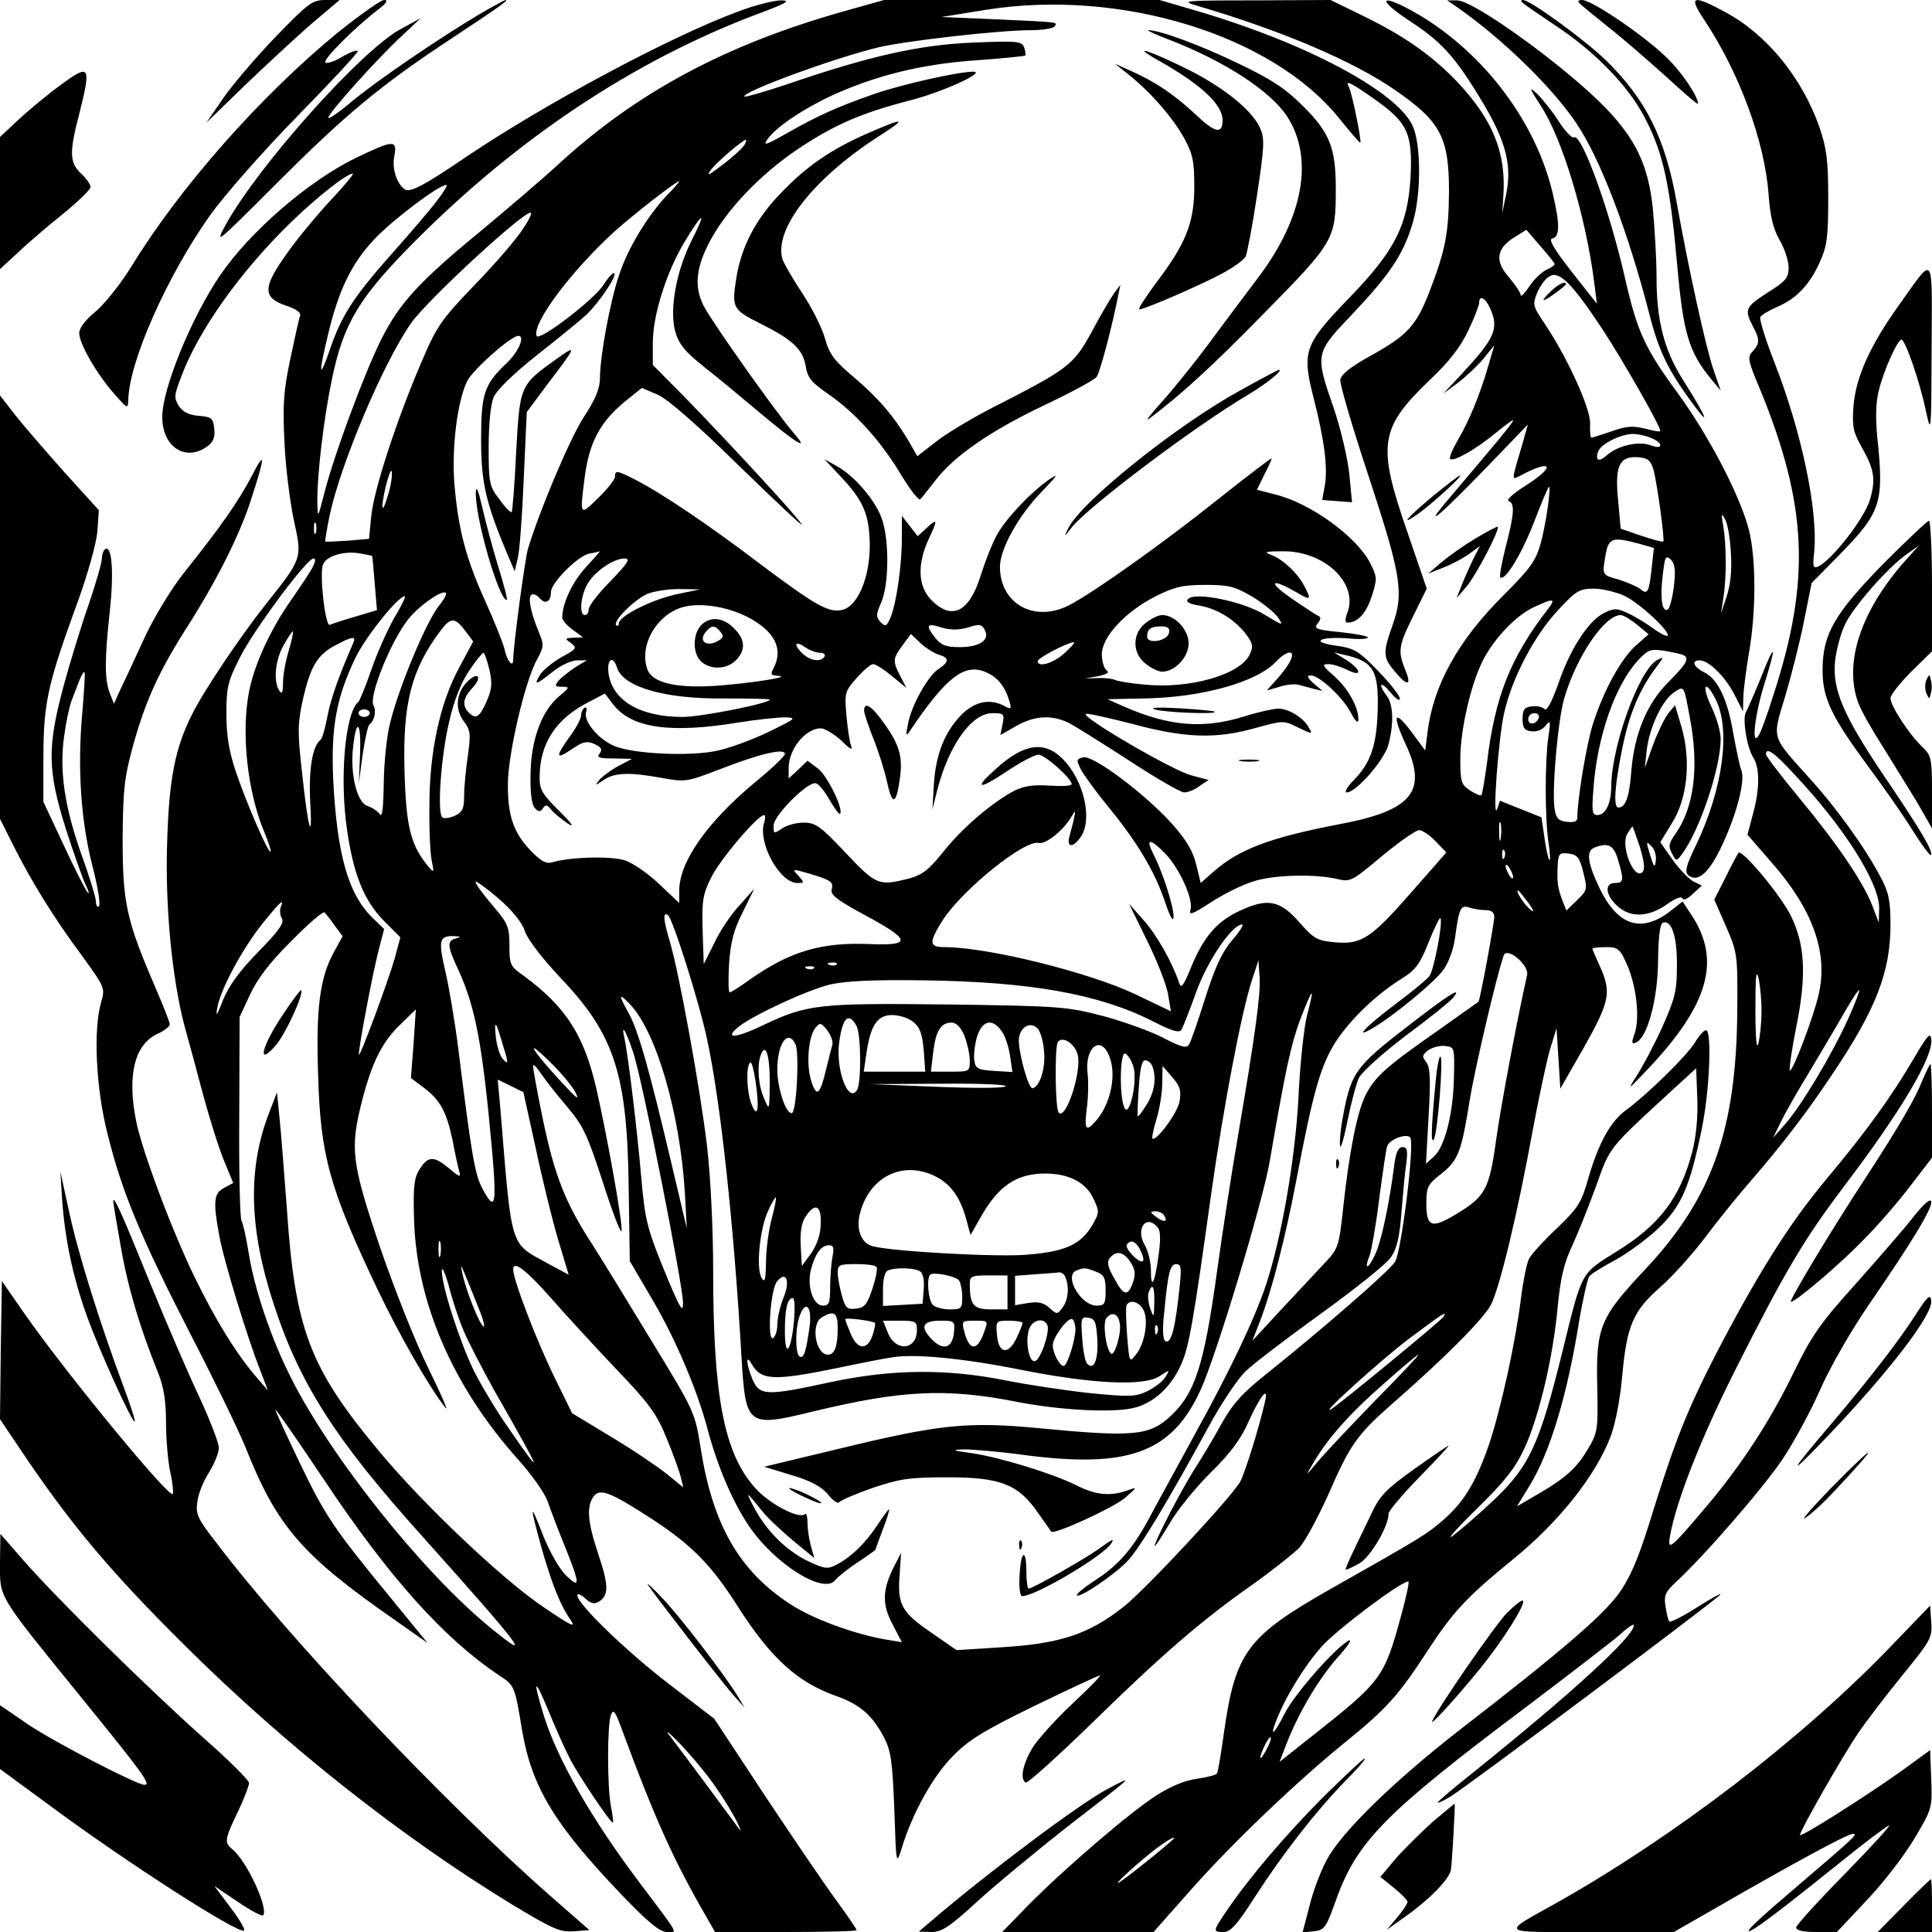 <?xml version="1.0" standalone="no"?>
<!DOCTYPE svg PUBLIC "-//W3C//DTD SVG 20010904//EN"
 "http://www.w3.org/TR/2001/REC-SVG-20010904/DTD/svg10.dtd">
<svg version="1.0" xmlns="http://www.w3.org/2000/svg"
 width="512pt" height="512pt" viewBox="0 0 512 512"
 preserveAspectRatio="xMidYMid meet">
<g transform="translate(0,512) scale(0.1,-0.1)"
fill="#000000" stroke="none">
<path d="M730 5022 c-52 -54 -115 -128 -139 -163 l-44 -64 99 96 c55 53 134
126 176 163 l78 66 -38 0 c-34 0 -45 -8 -132 -98z"/>
<path d="M893 5032 c-204 -168 -416 -408 -544 -617 -29 -47 -72 -101 -96 -121
-27 -22 -43 -43 -43 -57 0 -28 48 -111 94 -162 33 -38 35 -39 36 -16 1 101
103 330 217 491 39 54 139 168 232 263 90 92 162 169 159 172 -3 3 -22 -4 -42
-16 -20 -12 -40 -18 -44 -15 -7 8 76 91 138 139 24 18 30 27 18 27 -9 0 -65
-40 -125 -88z"/>
<path d="M1270 5082 c-101 -60 -271 -175 -339 -232 -33 -28 -61 -47 -61 -42 0
12 131 158 193 215 l52 49 -53 -29 c-102 -54 -375 -359 -463 -517 -31 -57 -27
-53 132 106 185 185 276 261 464 385 127 84 154 103 145 103 -3 0 -34 -17 -70
-38z"/>
<path d="M1955 5089 c-176 -65 -506 -241 -720 -385 -110 -75 -148 -95 -162
-86 -21 14 -35 55 -28 88 8 44 -1 44 -101 -4 -126 -61 -282 -196 -361 -312
-76 -112 -153 -300 -153 -375 0 -79 61 -119 118 -79 17 12 22 24 20 47 -3 29
-7 32 -41 35 -26 2 -42 10 -53 26 -13 21 -13 28 6 77 45 122 156 278 289 408
70 68 150 131 166 131 4 0 -23 -33 -60 -72 -37 -40 -90 -104 -117 -143 -62
-87 -62 -114 0 -135 28 -9 41 -19 37 -28 -3 -7 -14 -59 -26 -115 -18 -85 -20
-122 -15 -222 3 -66 15 -158 25 -205 22 -99 22 -100 -72 -218 -70 -88 -168
-234 -199 -297 -44 -88 -60 -169 -65 -336 -6 -169 13 -363 46 -488 10 -36 33
-120 50 -185 18 -66 43 -145 56 -175 l23 -56 -24 -13 c-27 -14 -30 -35 -13
-126 11 -64 76 -276 110 -361 l19 -50 -30 35 c-53 61 -109 152 -164 265 -60
123 -142 341 -156 418 -23 119 -3 199 57 227 18 8 33 20 33 25 0 6 -18 51 -39
100 -76 176 -86 223 -86 390 1 131 4 162 27 247 34 122 69 199 145 318 77 121
137 240 167 332 39 119 40 139 4 68 -35 -67 -80 -132 -182 -260 -33 -42 -78
-116 -103 -170 -24 -52 -52 -113 -63 -135 l-18 -40 -11 28 c-14 36 -14 90 0
217 11 102 6 175 -12 165 -5 -4 -9 -15 -9 -25 0 -11 -16 -66 -35 -122 -20 -57
-50 -155 -67 -218 -43 -160 -42 -222 6 -375 21 -66 45 -133 53 -150 8 -16 11
-25 5 -20 -5 6 -34 62 -63 125 l-54 115 0 125 c1 141 12 189 92 408 26 72 48
151 51 183 l4 57 -89 98 c-49 55 -108 123 -131 152 l-42 54 0 -561 0 -561 35
-70 c49 -97 106 -190 181 -291 62 -86 63 -87 52 -125 -21 -72 -14 -228 17
-349 38 -154 89 -276 220 -531 63 -122 128 -256 145 -298 84 -212 150 -288
399 -461 l84 -59 -94 115 c-156 190 -176 220 -244 361 -36 75 -65 138 -65 142
0 4 58 -80 129 -186 172 -258 317 -420 464 -518 41 -27 41 -27 61 -148 26
-149 86 -248 264 -434 70 -73 101 -98 119 -98 29 0 36 -13 -73 132 -126 167
-217 326 -253 442 -30 98 -25 103 13 11 18 -44 43 -100 56 -125 21 -42 107
-170 114 -170 2 0 0 19 -5 43 -10 53 -10 215 0 242 6 16 11 11 26 -30 92 -249
140 -355 231 -512 l19 -33 188 0 c103 0 187 2 187 5 0 3 -24 38 -53 78 -29 39
-114 164 -189 277 l-135 205 -116 89 c-113 86 -247 215 -247 238 0 6 9 3 21
-8 15 -14 24 -16 37 -8 26 17 25 44 -3 127 -28 84 -31 125 -12 151 17 23 44
12 154 -59 107 -70 158 -122 228 -232 89 -139 158 -201 262 -238 62 -22 95
-51 125 -108 19 -36 23 -63 28 -192 5 -146 5 -149 19 -105 28 94 84 194 137
247 42 43 84 68 217 133 91 44 168 80 172 80 4 0 -28 -33 -71 -73 -42 -39 -90
-92 -106 -116 -27 -44 -36 -85 -20 -95 5 -3 82 67 173 155 187 183 293 275
430 371 52 37 107 81 122 96 15 16 49 79 77 141 58 133 76 159 172 243 142
124 240 224 259 260 24 47 71 244 110 458 17 91 38 190 47 220 l17 55 5 -80 5
-80 63 110 c68 121 73 145 42 214 -11 24 -20 45 -20 47 0 2 16 4 36 4 32 0 37
-4 56 -47 25 -57 34 -140 20 -182 -9 -24 -8 -29 3 -24 30 11 58 113 59 215 1
68 5 99 13 103 23 8 38 -38 37 -115 0 -65 -5 -86 -38 -160 -21 -47 -52 -105
-68 -130 -27 -42 -25 -40 32 20 158 168 191 285 114 403 l-25 38 -33 -26 c-77
-59 -139 -38 -187 61 -33 70 -36 99 -13 108 36 14 51 6 62 -33 16 -53 15 -61
-8 -61 -28 0 -26 -31 5 -60 35 -33 83 -31 132 3 22 16 39 23 42 16 2 -6 14 -1
27 12 l24 22 -22 11 c-12 6 -37 32 -55 57 l-33 47 31 51 c41 65 51 166 25 255
l-17 57 -19 -23 c-10 -14 -28 -51 -40 -84 l-21 -59 5 47 c7 60 41 132 72 153
28 18 26 21 43 -71 24 -128 10 -235 -39 -304 -18 -25 -19 -33 -9 -52 11 -21
12 -21 26 -2 47 62 103 229 103 306 0 18 -11 57 -25 86 -26 55 -17 74 11 20
41 -79 21 -235 -50 -385 -29 -59 -32 -74 -21 -83 25 -20 56 8 91 85 38 82 59
167 49 193 -4 9 -13 52 -21 95 -15 92 -41 147 -77 165 -29 14 -36 32 -13 32
24 0 66 -41 91 -88 l24 -47 1 35 c0 19 7 73 15 120 19 109 19 249 0 325 -23
90 -105 248 -188 362 -88 120 -108 163 -141 308 -42 183 -115 383 -135 371 -5
-3 -23 16 -40 42 -17 27 -43 59 -57 73 -23 21 -22 17 9 -31 57 -86 120 -295
142 -470 l7 -55 -67 85 c-49 63 -62 86 -51 88 20 4 20 38 1 119 -44 188 -180
370 -355 474 -99 58 -119 46 -25 -16 86 -56 122 -96 194 -216 61 -102 78 -166
63 -241 l-11 -53 3 45 c8 116 -28 203 -123 304 -67 70 -143 123 -253 176 l-82
40 -200 -1 c-193 0 -199 -1 -151 -15 218 -64 410 -145 521 -222 121 -83 144
-125 144 -269 -1 -112 -9 -154 -51 -264 -36 -93 -59 -118 -159 -173 -50 -28
-76 -48 -78 -62 -2 -11 31 -123 73 -250 88 -267 96 -314 66 -399 -27 -76 -26
-87 5 -124 34 -41 46 -39 28 4 -20 49 -18 64 22 144 l35 71 -52 152 c-80 231
-73 273 61 402 50 47 81 87 101 130 16 33 29 67 29 74 0 21 16 13 28 -13 26
-56 14 -81 -77 -179 l-46 -49 38 28 c21 16 52 45 68 64 l29 36 -16 -55 c-23
-79 -51 -146 -81 -197 -14 -24 -23 -46 -20 -49 8 -9 68 25 120 68 26 21 47 37
47 34 0 -6 -51 -67 -169 -206 -77 -90 -27 -49 101 84 l107 111 -14 -50 c-30
-101 -30 -98 -7 -86 86 46 97 26 15 -26 -32 -20 -52 -38 -45 -41 17 -5 15 -35
-8 -122 -10 -41 -17 -77 -14 -80 12 -11 56 60 90 148 19 50 37 92 39 92 6 0
-8 -99 -22 -150 -13 -46 -27 -66 -98 -137 -121 -120 -187 -240 -202 -364 l-6
-48 -28 38 c-53 73 -63 64 -24 -21 59 -125 17 -176 -174 -212 -183 -35 -267
-66 -335 -126 l-34 -30 -12 49 c-9 37 -26 65 -66 110 -73 80 -208 181 -234
174 -18 -5 -18 -7 -5 -33 8 -15 40 -59 72 -98 77 -94 123 -171 150 -251 14
-42 23 -57 23 -40 0 29 -29 118 -54 167 -21 41 -8 41 32 0 39 -41 75 -122 67
-149 -5 -16 5 -12 56 21 34 22 85 47 113 55 55 17 160 19 218 6 37 -9 40 -7
120 60 46 38 90 69 99 69 8 0 28 -13 43 -29 l29 -30 -93 -106 c-107 -122 -132
-139 -204 -132 -45 4 -55 10 -91 51 -52 60 -85 67 -158 33 -62 -28 -98 -70
-132 -154 -19 -46 -25 -54 -30 -38 -19 56 -60 128 -94 166 l-39 44 49 -100
c27 -55 52 -119 55 -143 l7 -42 -94 45 c-122 58 -391 125 -506 125 -41 0 -42
12 -5 71 52 81 218 215 255 205 18 -4 64 32 86 69 11 19 12 18 7 -5 -3 -14 -9
-35 -12 -47 -8 -30 10 -30 30 -1 32 46 9 148 -46 205 -49 51 -104 43 -177 -23
-62 -55 -49 -59 26 -9 37 25 75 45 85 45 17 0 88 -63 88 -78 0 -5 -26 -6 -58
-4 -43 3 -68 -1 -93 -13 -59 -31 -138 -98 -188 -161 -41 -51 -57 -63 -95 -73
-77 -19 -84 -17 -165 69 -67 71 -80 80 -111 80 -20 0 -46 -7 -58 -16 -21 -14
-22 -14 -22 8 0 27 93 120 113 112 8 -3 24 -23 36 -45 13 -22 25 -38 27 -36
11 11 -34 102 -58 120 l-28 21 -25 -24 -25 -23 0 27 c0 51 44 105 85 106 10 0
35 -15 54 -32 25 -25 32 -28 26 -13 -4 11 -9 47 -12 81 -5 57 -4 62 27 97 18
20 37 37 44 37 6 0 29 -14 50 -32 l38 -31 -16 31 c-21 40 -20 47 6 82 l22 30
25 -24 c14 -13 36 -27 49 -31 28 -8 28 -19 -1 -38 -28 -18 -73 -99 -81 -147
-6 -30 -5 -33 6 -16 95 141 144 179 200 155 31 -13 51 -37 63 -77 6 -21 5 -23
-13 -13 -38 20 -76 13 -112 -21 -45 -45 -70 -105 -75 -185 l-4 -68 13 52 c31
119 91 203 146 203 31 0 32 -2 27 -29 l-6 -29 42 24 c49 28 95 30 140 8 17 -9
89 -54 160 -100 70 -46 136 -84 145 -84 10 0 28 7 41 17 l24 16 -45 12 c-49
12 -297 157 -280 163 6 2 62 -11 125 -27 137 -37 220 -40 325 -10 73 20 74 20
112 1 38 -18 39 -18 29 -1 -13 26 -55 52 -82 51 -12 0 -53 -9 -91 -21 -107
-33 -197 -26 -316 26 l-45 20 94 2 c155 2 301 43 352 97 30 32 54 33 38 2 -6
-13 -23 -35 -37 -50 l-25 -28 34 10 c18 6 42 8 51 5 10 -3 28 -7 41 -11 l22
-5 -24 20 c-17 16 -19 21 -7 21 22 0 84 -57 106 -99 12 -23 19 -29 20 -18 0
33 -27 82 -64 115 -31 27 -34 32 -16 32 12 0 34 -7 50 -15 41 -21 38 0 -2 26
l-33 20 30 -7 c75 -17 89 -41 86 -148 -3 -91 -18 -137 -63 -183 -18 -18 -26
-33 -19 -33 25 0 98 84 110 125 15 55 14 108 -4 131 -25 33 -16 41 10 9 13
-16 24 -24 25 -17 0 8 -26 41 -58 74 -52 54 -63 60 -112 67 -71 10 -42 25 35
19 30 -3 52 -1 50 3 -3 4 -37 10 -75 14 -62 6 -69 9 -58 23 8 9 9 17 3 19 -5
2 -39 24 -75 49 -63 44 -51 53 18 13 36 -21 38 -19 18 19 -18 34 -54 68 -86
81 -22 8 -18 10 28 10 111 2 202 -84 173 -162 -7 -19 -7 -27 0 -27 27 0 49 24
64 69 15 47 15 51 -4 89 -36 70 -158 159 -253 182 l-47 12 19 39 c11 21 20 41
20 44 0 3 -66 -48 -147 -112 -144 -115 -326 -244 -390 -277 -92 -47 -183 4
-183 102 0 47 49 135 108 196 45 47 50 54 22 35 -50 -35 -119 -108 -141 -152
-11 -21 -29 -67 -40 -102 -30 -97 -76 -120 -130 -66 -36 36 -39 93 -9 160 26
55 25 59 -4 32 l-24 -22 -21 27 -21 27 0 -59 c0 -72 -14 -169 -29 -208 -11
-26 -14 -28 -27 -15 -13 14 -13 20 2 54 19 46 21 155 3 214 -14 49 -72 118
-120 145 l-34 19 41 -44 c63 -66 78 -103 79 -184 0 -86 -32 -161 -72 -171 -36
-9 -70 10 -218 121 -138 105 -263 189 -332 224 -49 25 -53 25 -53 8 0 -7 -20
-33 -45 -57 -49 -48 -49 -49 -35 59 12 89 41 143 105 196 l46 37 42 -18 c27
-12 104 -79 216 -189 96 -93 170 -163 166 -155 -11 20 -196 220 -307 334 l-88
89 0 59 c0 73 37 190 86 270 48 79 57 80 18 3 -42 -82 -60 -185 -45 -242 10
-35 24 -53 79 -97 37 -29 103 -84 147 -121 99 -83 132 -102 88 -52 -43 49
-216 293 -238 336 -26 51 -21 102 17 173 45 84 134 177 234 244 96 64 168 95
296 128 86 22 204 76 167 76 -39 0 -187 -33 -262 -59 -98 -34 -151 -58 -235
-106 -53 -30 -61 -32 -48 -14 22 32 95 81 173 117 115 52 235 82 377 92 71 5
131 11 133 13 2 2 0 12 -3 22 -7 16 -19 17 -138 12 -140 -6 -271 -35 -495
-112 -58 -19 -106 -33 -108 -31 -11 11 239 103 357 131 74 17 317 45 402 45
31 0 60 5 63 10 7 12 16 11 -160 19 l-140 6 118 19 c357 57 760 -67 937 -289
29 -36 54 -65 55 -63 4 4 -23 137 -31 149 -11 19 10 8 73 -37 84 -60 97 -89
91 -206 -8 -126 -41 -192 -162 -317 -119 -123 -126 -142 -96 -261 30 -116 39
-189 31 -236 l-7 -39 39 -3 40 -3 -7 73 c-4 40 -22 119 -41 175 -51 147 -51
146 53 255 97 103 132 156 156 238 23 77 22 210 -1 258 -44 91 -281 217 -564
301 l-106 31 -365 0 -365 0 -107 -30 c-312 -88 -548 -214 -757 -406 -41 -38
-135 -118 -207 -178 -162 -133 -213 -189 -262 -286 -43 -86 -124 -303 -150
-405 -18 -70 -18 -70 -19 -25 -1 70 17 222 39 327 31 147 71 214 220 364 271
272 577 476 900 599 84 31 98 39 70 39 -19 0 -71 -13 -115 -30z m19 -351 c-3
-7 -28 -31 -57 -53 -40 -31 -47 -34 -32 -14 15 20 82 77 92 79 1 0 0 -6 -3
-12z m-206 -135 c-51 -54 -104 -140 -127 -211 -24 -69 -51 -217 -51 -273 0
-28 -11 -56 -44 -106 -37 -58 -117 -248 -147 -348 -8 -27 -39 -259 -39 -293 0
-24 -17 -3 -23 28 -4 16 -27 74 -51 127 -51 112 -72 191 -82 313 -7 96 8 216
34 270 15 30 114 118 135 120 19 1 3 -40 -29 -71 -61 -58 -69 -81 -69 -204 0
-113 12 -166 68 -300 l21 -49 8 34 c5 19 12 114 16 212 l8 176 55 74 c77 101
79 106 27 69 -101 -72 -100 -71 -110 -247 -4 -87 -10 -159 -12 -161 -2 -3 -17
12 -32 33 -27 35 -29 43 -29 138 0 62 5 113 13 133 9 20 51 61 115 112 56 44
115 92 130 106 34 32 82 103 75 111 -3 3 -16 -11 -28 -30 -24 -39 -173 -153
-178 -136 -12 34 93 173 207 277 54 48 162 132 171 133 2 0 -12 -17 -32 -37z
m-610 -15 c-18 -24 -73 -88 -121 -142 -100 -113 -133 -163 -164 -256 -28 -80
-29 -61 -3 46 28 117 62 186 122 250 48 51 171 144 191 144 4 0 -7 -19 -25
-42z m222 -83 c-18 -26 -74 -91 -126 -144 -86 -90 -97 -106 -139 -205 -64
-150 -123 -330 -131 -402 l-6 -62 -57 -5 c-31 -2 -57 -3 -59 -2 -1 1 4 33 12
71 29 135 141 401 215 507 43 62 307 305 318 293 3 -3 -9 -26 -27 -51z m2740
-85 c0 -3 -10 -10 -22 -15 -12 -6 -33 -25 -45 -44 -13 -19 -23 -29 -23 -23 0
6 -14 27 -31 47 -38 43 -34 76 14 106 l32 20 37 -43 c21 -24 38 -45 38 -48z
m125 -170 c56 -85 155 -259 155 -272 0 -3 -18 0 -40 6 -33 8 -50 7 -89 -7 -27
-9 -51 -17 -54 -17 -2 0 -4 17 -3 38 1 40 -61 176 -121 265 -31 46 -32 50 -19
82 8 18 22 38 33 43 25 15 59 -19 138 -138z m129 -290 c14 -5 26 -14 26 -20 0
-6 -9 -6 -26 0 -31 12 -87 -1 -115 -26 -22 -20 -33 -15 -23 11 8 19 58 44 91
45 12 0 33 -4 47 -10z m8 -85 c10 -38 30 -186 26 -190 -2 -2 -28 5 -58 15
l-55 19 -7 77 c-9 91 4 117 56 112 23 -2 31 -9 38 -33z m-3352 -61 c-17 -61
-23 -49 -8 16 7 29 14 47 16 41 2 -7 -1 -33 -8 -57z m3557 -159 c3 -46 -1 -85
-11 -115 l-15 -45 6 40 c9 55 8 142 0 190 -6 33 -5 37 4 20 7 -10 14 -51 16
-90z m-3750 53 c-3 -7 -5 -2 -5 12 0 14 2 19 5 13 2 -7 2 -19 0 -25z m3507
-29 l39 -11 -6 -55 c-7 -63 -11 -71 -31 -53 -9 6 -34 17 -56 24 -46 13 -44 11
-35 66 8 45 19 48 89 29z m-3358 -32 c1 -1 4 -34 7 -73 l6 -71 -57 -17 c-31
-9 -62 -19 -68 -22 -12 -5 -28 134 -18 160 8 22 54 36 94 30 19 -3 36 -7 36
-7z m566 -31 c-35 -38 -62 -95 -62 -133 0 -6 12 -21 28 -32 l27 -20 -25 -1
c-23 -1 -24 -2 -7 -14 17 -13 15 -16 -24 -37 -23 -13 -49 -34 -57 -46 -19 -31
-12 -29 33 7 21 17 50 30 64 30 l26 0 -30 -18 c-16 -11 -36 -26 -44 -35 -12
-15 -11 -17 9 -17 20 0 20 -2 -8 -25 -47 -39 -75 -117 -76 -207 -1 -50 3 -81
12 -90 10 -10 14 -10 21 0 6 10 11 10 21 -3 7 -9 27 -25 44 -37 20 -13 13 -2
-21 32 -45 44 -53 57 -53 89 0 91 43 157 133 202 l40 21 23 -30 c49 -62 151
-76 329 -47 50 8 106 14 125 14 33 -1 30 -3 -44 -39 -44 -21 -106 -44 -138
-50 -71 -15 -220 -8 -270 13 -42 18 -81 64 -75 89 3 10 1 16 -4 12 -5 -3 -9
-12 -9 -20 0 -8 -13 -33 -30 -56 -39 -54 -38 -63 6 -33 29 20 39 22 60 13 18
-9 21 -14 13 -25 -9 -10 -2 -13 37 -13 l49 -1 -36 -19 c-19 -10 -42 -27 -50
-36 -13 -17 -13 -17 11 -1 29 20 69 21 156 5 61 -11 65 -10 156 25 103 40 168
55 168 39 0 -6 -36 -40 -80 -76 -126 -105 -199 -209 -200 -285 l0 -34 -53 50
c-29 28 -70 56 -91 63 -38 12 -144 9 -192 -5 -16 -5 -30 2 -57 30 -46 48 -62
93 -61 180 1 79 45 269 77 327 19 35 19 39 4 75 -21 52 -29 91 -18 97 5 3 14
-1 21 -9 15 -18 30 -10 30 16 0 24 71 96 102 102 13 2 25 5 27 6 2 0 -15 -19
-37 -43z m2884 -50 c-4 -31 -11 -58 -16 -61 -15 -9 -21 28 -14 87 6 53 8 58
22 45 11 -12 13 -28 8 -71z m-3607 52 c-6 -13 -32 -51 -56 -86 -54 -76 -97
-168 -112 -240 -23 -111 -6 -271 41 -381 10 -24 17 -46 15 -48 -6 -5 -64 129
-92 212 -18 54 -25 95 -25 153 0 71 4 87 35 148 36 73 178 264 196 264 6 0 5
-8 -2 -22z m789 -38 c-32 -32 -58 -66 -58 -75 0 -8 -4 -15 -10 -15 -15 0 -12
47 5 79 16 33 70 71 100 71 17 0 9 -12 -37 -60z m1702 -42 c29 -18 60 -43 68
-56 14 -21 11 -20 -35 8 -57 36 -185 62 -204 43 -8 -8 1 -13 30 -18 47 -8 95
-38 124 -77 17 -23 19 -32 9 -52 -24 -54 -161 -93 -281 -80 -36 3 -70 9 -76
12 -5 3 -26 6 -45 5 l-35 -1 35 6 c23 5 31 10 23 15 -7 5 -13 24 -13 43 0 46
62 113 143 154 50 25 72 30 132 30 62 0 77 -4 125 -32z m-1528 7 c-67 -15
-152 -58 -152 -77 0 -6 -3 -8 -7 -5 -10 10 47 67 82 83 17 7 55 13 85 13 l55
-1 -63 -13z m2513 -4 c40 -19 123 -96 114 -106 -3 -2 -21 7 -40 21 -19 14 -49
32 -67 40 -28 13 -36 12 -62 -1 -41 -21 -89 -95 -120 -186 -19 -53 -31 -74
-37 -68 -6 6 -21 9 -34 7 -19 -2 -24 -9 -24 -33 0 -24 5 -31 23 -33 14 -2 30
4 38 15 13 16 14 13 7 -32 -9 -66 -9 -217 1 -280 4 -27 5 -47 2 -44 -3 3 -9
29 -13 59 l-8 54 -55 22 -55 22 -7 -21 c-14 -40 3 187 18 253 21 93 79 204
142 272 49 53 58 58 96 58 22 0 59 -9 81 -19z m-3143 -28 c-33 -43 -102 -207
-127 -304 -10 -37 -17 -106 -18 -162 -1 -72 -4 -95 -11 -84 -6 8 -20 17 -32
21 -28 9 -47 85 -38 159 9 79 22 62 18 -25 l-3 -73 10 75 c6 41 14 77 18 80
13 9 19 36 11 50 -14 22 45 170 92 229 24 31 78 71 96 71 9 0 3 -13 -16 -37z
m-117 -30 c-18 -32 -46 -94 -61 -138 -15 -44 -31 -82 -34 -85 -35 -27 -51
-201 -30 -341 17 -117 45 -186 97 -239 l44 -44 -15 -56 c-19 -66 -95 -269 -95
-255 -1 18 38 223 53 279 l14 54 -29 28 c-66 63 -96 169 -106 369 -6 138 8
216 60 324 28 56 112 161 130 161 3 0 -9 -26 -28 -57z m3055 20 c-97 -126
-138 -229 -159 -402 -6 -46 -13 -86 -15 -88 -2 -3 -16 3 -30 12 -24 16 -26 23
-26 85 0 75 28 198 60 260 30 59 89 120 135 141 54 25 60 24 35 -8z m-2121
-17 c74 -38 98 -85 71 -137 -9 -16 -7 -19 12 -20 49 -3 -132 -28 -205 -28 -81
-1 -129 14 -141 44 -23 62 21 143 90 165 44 14 117 4 173 -24z m2360 -22 l30
-25 -33 -29 c-40 -35 -87 -121 -115 -210 -17 -54 -41 -199 -41 -248 0 -9 -10
-12 -27 -10 -22 2 -29 9 -33 33 -8 48 8 232 25 293 32 111 107 222 150 222 7
0 27 -12 44 -26z m-3105 -17 l20 -27 -37 -69 c-51 -94 -79 -223 -79 -366 -1
-60 2 -126 6 -145 7 -34 6 -34 -10 -15 -46 56 -58 105 -62 252 -5 179 18 268
95 371 28 37 38 37 67 -1z m1331 10 c30 10 37 9 45 -7 14 -26 -14 -45 -67 -45
-35 0 -49 5 -64 24 -27 34 -24 41 16 28 25 -7 45 -7 70 0z m-1800 -62 c-8 -26
-15 -64 -15 -84 0 -27 -3 -32 -10 -21 -16 25 -11 80 12 121 12 21 23 37 24 36
2 -2 -3 -25 -11 -52z m172 23 c-37 -85 -60 -147 -69 -195 -6 -32 -14 -60 -18
-63 -22 -17 -32 -77 -28 -163 7 -118 -6 -74 -22 80 -12 104 -11 127 3 191 20
86 38 117 86 142 43 23 55 25 48 8z m1236 -28 c10 0 15 -4 12 -10 -9 -15 -36
-12 -57 7 -25 23 -23 37 4 19 12 -9 31 -16 41 -16z m649 0 c-30 -28 -72 -40
-72 -22 0 8 76 48 95 50 6 1 -5 -12 -23 -28z m1641 -7 c14 -9 6 -23 -41 -70
-58 -58 -91 -138 -99 -238 -5 -67 -15 -95 -34 -95 -14 0 -10 57 10 156 19 93
45 154 88 213 23 30 24 32 5 22 -48 -25 -121 -228 -122 -334 0 -46 -15 -77
-37 -77 -14 0 -15 10 -10 73 10 135 57 270 117 336 28 30 34 32 73 26 23 -4
45 -9 50 -12z m-3166 -38 c8 -37 7 -51 -8 -85 -19 -42 -28 -47 -47 -28 -18 18
-15 39 10 65 26 28 16 44 -11 19 -31 -29 -37 -73 -13 -106 19 -25 20 -34 12
-91 -5 -35 -10 -83 -10 -107 0 -35 -4 -44 -25 -54 -14 -6 -28 -8 -33 -4 -14
14 -3 163 18 252 13 58 32 105 53 136 18 27 35 48 38 48 3 0 10 -20 16 -45z
m338 6 c16 -52 128 -84 287 -82 65 0 118 -1 118 -3 0 -10 -182 -46 -231 -46
-111 0 -184 42 -196 113 -6 39 11 53 22 18z m-1417 -121 c-13 -143 -4 -285 27
-405 14 -54 22 -102 17 -107 -4 -4 -8 3 -8 15 -1 12 -18 67 -38 122 -45 127
-59 222 -46 314 5 38 14 80 20 95 5 14 15 38 20 52 6 15 12 25 14 23 2 -2 -1
-51 -6 -109z m762 0 c0 -5 -7 -10 -15 -10 -8 0 -15 5 -15 10 0 6 7 10 15 10 8
0 15 -4 15 -10z m3098 -12 c-6 -18 -28 -21 -28 -4 0 9 7 16 16 16 9 0 14 -5
12 -12z m-2053 -278 c-17 -53 41 -160 88 -160 19 0 19 1 3 19 -18 19 -17 19
28 6 60 -18 65 -22 60 -43 -4 -13 17 -29 88 -67 122 -66 125 -81 16 -77 -131
6 -214 -19 -321 -94 -26 -19 -50 -34 -53 -34 -4 0 -4 34 -2 75 4 57 12 90 36
137 l31 63 -39 -44 c-22 -23 -52 -68 -67 -100 l-28 -56 -3 89 c-2 79 0 95 23
141 23 47 123 165 140 165 3 0 4 -9 0 -20z m1952 -42 c-2 -13 -4 -5 -4 17 -1
22 1 32 4 23 2 -10 2 -28 0 -40z m369 -23 c11 -37 14 -59 7 -66 -23 -23 -60
71 -40 102 6 10 13 19 13 19 1 0 10 -25 20 -55z m42 -36 c-2 -20 -5 -18 -15
15 -11 36 -11 38 3 24 9 -8 14 -26 12 -39z m-401 9 c-3 -8 -6 -5 -6 6 -1 11 2
17 5 13 3 -3 4 -12 1 -19z m209 -40 c11 -45 11 -47 -17 -74 l-28 -27 -11 28
c-12 32 -14 46 -12 93 2 30 5 33 29 30 23 -3 29 -10 39 -50z m-186 -13 c0 -5
-5 -3 -10 5 -5 8 -10 20 -10 25 0 6 5 3 10 -5 5 -8 10 -19 10 -25z m-2619
-143 c7 -21 46 -72 94 -123 143 -150 177 -254 181 -552 l3 -199 61 -104 c62
-106 118 -239 145 -341 26 -98 66 -192 109 -256 68 -101 198 -183 229 -145 6
8 33 30 59 47 27 18 48 33 48 34 0 1 9 26 20 55 11 28 18 52 16 52 -2 0 -16
-19 -31 -42 -32 -48 -69 -84 -107 -104 -25 -13 -32 -12 -75 8 -57 27 -109 78
-142 138 -27 51 -25 50 16 -1 15 -20 54 -56 85 -82 l56 -46 -9 32 c-5 18 -9
45 -9 61 0 16 -3 27 -6 24 -15 -16 -96 27 -133 69 -82 92 -111 241 -111 573 0
112 -7 253 -16 330 -17 148 -75 466 -99 545 -17 58 -19 79 -5 70 12 -7 84
-234 104 -330 36 -166 71 -495 91 -840 11 -185 15 -188 188 -146 236 57 354
63 542 26 117 -23 261 -30 314 -15 51 14 96 56 122 116 20 45 32 114 78 445
33 234 80 482 108 569 l18 55 3 -44 c3 -46 -10 -144 -58 -426 -16 -93 -41
-254 -55 -356 -34 -247 -58 -321 -122 -381 -56 -53 -99 -57 -348 -33 -189 18
-263 11 -530 -54 l-200 -48 72 -22 c51 -15 79 -30 97 -51 13 -17 27 -26 30
-21 4 5 43 22 89 38 71 24 97 28 197 28 141 0 188 -18 240 -93 18 -26 35 -49
36 -51 7 -9 164 63 195 89 34 30 34 30 6 20 -45 -16 -84 -12 -135 14 -62 31
-202 74 -277 85 -52 7 -55 9 -20 10 23 0 95 -6 160 -15 275 -36 390 6 466 171
41 88 166 501 184 608 42 244 56 309 81 376 15 39 28 70 30 68 2 -1 -4 -27
-12 -57 -8 -30 -19 -129 -23 -220 -9 -165 -45 -371 -86 -495 -30 -90 -95 -227
-188 -395 -49 -91 -106 -193 -124 -228 -44 -80 -81 -122 -144 -162 -27 -18
-48 -35 -45 -38 8 -7 97 53 133 90 32 33 107 157 217 359 32 59 75 123 95 143
21 21 112 90 202 155 90 65 174 132 185 149 16 23 23 54 28 119 4 48 9 107 13
131 4 34 2 42 -10 42 -11 0 -18 -14 -22 -47 -14 -109 -35 -205 -51 -238 -19
-41 -30 -41 -14 -1 5 15 17 82 25 149 9 67 18 130 21 139 5 18 50 35 61 24 13
-13 -23 -303 -40 -330 -17 -26 -191 -177 -342 -298 -63 -50 -88 -78 -119 -133
-21 -39 -54 -93 -72 -121 -34 -54 -104 -188 -104 -201 0 -4 17 22 38 57 20 36
70 97 109 136 53 52 81 89 102 137 30 66 53 96 44 55 -16 -71 -53 -189 -66
-214 -20 -38 -250 -285 -308 -331 -94 -75 -172 -100 -334 -109 l-110 -7 -65
45 c-81 55 -92 76 -86 153 l4 60 -18 -35 c-32 -63 -33 -101 -5 -154 l25 -48
-42 7 c-83 14 -195 55 -254 94 -135 88 -205 210 -237 412 -15 96 -16 98 -130
285 -63 104 -133 218 -156 254 -73 112 -101 184 -132 332 -16 78 -28 143 -26
145 3 2 12 -9 22 -24 10 -15 40 -53 67 -85 42 -49 54 -73 95 -199 25 -79 48
-138 50 -132 5 14 -39 258 -67 380 -33 141 -81 215 -192 297 -36 25 -38 30
-38 81 0 49 -4 58 -45 106 -25 29 -45 57 -45 62 0 4 27 -15 60 -43 38 -33 64
-65 71 -88z m2659 76 c15 -21 17 -28 6 -19 -16 13 -41 51 -33 51 2 0 14 -15
27 -32z m-3306 -12 c-3 -8 -2 -22 3 -30 7 -12 -9 -34 -63 -89 -50 -51 -77 -89
-93 -127 -16 -42 -20 -47 -15 -20 9 49 65 154 120 223 47 58 58 68 48 43z
m3194 -8 c14 0 22 -6 22 -17 0 -18 -38 -223 -42 -226 -2 -1 -52 -37 -113 -80
-132 -92 -161 -119 -185 -165 -23 -44 -44 -150 -60 -297 -12 -111 -13 -112
-54 -155 -22 -24 -74 -79 -114 -122 l-73 -79 21 54 c31 81 66 218 95 369 45
238 65 306 104 368 40 61 107 126 178 170 35 22 47 39 69 95 15 37 29 66 31
64 8 -8 -17 -139 -29 -154 -7 -9 -47 -42 -90 -74 -83 -63 -111 -94 -59 -63 56
33 165 123 187 155 12 17 25 51 29 77 12 87 15 94 39 87 11 -4 31 -7 44 -7z
m-3051 -41 l21 -28 -23 -42 c-37 -67 -48 -148 -42 -324 6 -216 30 -302 158
-571 55 -115 134 -255 179 -312 10 -14 -9 31 -43 100 -36 73 -90 209 -130 325
-76 226 -80 261 -47 390 26 100 53 155 103 202 l39 38 -6 -91 -7 -91 36 -27
c43 -33 59 -64 75 -141 6 -33 14 -69 17 -79 5 -17 1 -16 -26 7 -41 34 -56 34
-78 0 -15 -22 -18 -46 -16 -125 4 -224 101 -451 278 -648 35 -39 69 -88 76
-108 7 -20 27 -74 46 -120 41 -102 41 -114 3 -77 -17 16 -43 62 -60 104 -36
93 -37 86 -6 -27 29 -102 51 -156 78 -195 16 -23 2 -16 -73 35 -107 72 -314
268 -431 408 -188 225 -226 325 -248 650 -7 91 -15 197 -19 235 l-7 70 -22
-57 c-56 -147 -52 -306 14 -506 68 -209 165 -360 392 -612 270 -302 298 -339
181 -243 -179 146 -423 452 -529 664 -51 101 -96 233 -111 329 -7 41 -15 80
-19 85 -4 6 -7 129 -6 275 l1 265 28 60 c19 41 53 86 110 142 45 46 84 79 87
75 4 -4 16 -19 27 -35z m2378 -39 c-27 -32 -45 -71 -71 -153 -19 -60 -38 -116
-43 -123 -6 -11 -21 -7 -67 17 -32 17 -104 43 -159 58 -96 25 -113 27 -410 31
-345 4 -375 1 -493 -55 -75 -36 -106 -37 -62 -2 41 31 181 96 240 110 39 9
113 13 250 11 280 -4 462 -36 604 -108 53 -27 71 -32 77 -23 4 7 22 52 39 100
30 83 95 179 122 179 5 0 -7 -19 -27 -42z m-2057 5 c-24 -6 -23 -20 7 -84 46
-101 64 -201 89 -477 13 -150 8 -166 -27 -99 -19 37 -28 92 -62 364 -9 73 -25
167 -35 210 -19 82 -16 94 25 92 17 -1 17 -2 3 -6z m2839 -97 c-25 -110 -69
-343 -82 -436 -18 -132 -29 -151 -105 -197 -66 -40 -80 -35 -80 27 0 44 3 51
39 79 46 36 54 59 76 196 13 81 71 329 90 383 9 24 68 -26 62 -52z m-1830 28
c-3 -3 -12 -4 -19 -1 -8 3 -5 6 6 6 11 1 17 -2 13 -5z m-60 -10 c-3 -3 -12 -4
-19 -1 -8 3 -5 6 6 6 11 1 17 -2 13 -5z m-487 -96 c70 -74 132 -289 145 -499
l5 -94 -39 165 c-61 259 -90 361 -116 407 -27 48 -25 53 5 21z m750 -46 c18
-14 24 -32 28 -75 l4 -57 -81 0 -82 0 7 48 c11 75 29 102 68 102 19 0 44 -8
56 -18z m-150 -11 c12 -24 13 -151 1 -170 -23 -36 -57 55 -47 127 9 66 25 81
46 43z m-936 -55 c14 -44 13 -48 0 -34 -9 8 -17 35 -20 59 -5 50 0 45 20 -25z
m872 5 c-3 -9 -10 -38 -17 -66 -16 -67 -25 -74 -39 -30 -14 43 -8 118 11 141
12 15 15 14 31 -6 10 -13 16 -30 14 -39z m350 24 c7 -19 14 -48 14 -65 0 -30
-1 -30 -51 -30 l-52 0 6 51 c7 57 20 79 49 79 12 0 24 -12 34 -35z m100 10 c9
-13 18 -43 21 -65 l6 -41 -49 3 c-43 3 -49 6 -52 28 -2 13 1 41 7 62 14 45 42
51 67 13z m111 -52 c4 -46 -12 -94 -31 -97 -10 -1 -35 86 -36 126 0 34 29 53
49 33 8 -7 16 -35 18 -62z m-1088 -5 c24 -74 131 -613 131 -661 0 -26 -6 -17
-36 53 -60 145 -64 160 -75 284 -10 117 -34 317 -44 364 -10 44 4 21 24 -40z
m429 25 c11 -23 3 -183 -10 -183 -16 0 -38 67 -38 115 0 70 28 109 48 68z
m748 -28 c11 -45 -31 -173 -50 -154 -10 9 -11 172 -3 187 12 18 45 -3 53 -33z
m-1332 -98 c13 -25 6 -20 -34 23 -77 83 -103 124 -39 62 30 -28 63 -67 73 -85z
m1414 98 c23 -50 6 -131 -35 -177 -25 -28 -30 -22 -23 34 4 29 5 72 2 95 -7
66 33 100 56 48z m915 -62 c-2 -95 -24 -182 -53 -208 l-21 -19 7 127 c6 100 4
130 -7 143 -11 14 -10 18 6 31 11 7 31 13 45 11 25 -3 25 -4 23 -85z m-1813
-11 c-1 -76 -1 -77 -15 -43 -16 35 -19 88 -9 115 13 34 24 1 24 -72z m964 40
c11 -39 -12 -139 -25 -106 -13 34 -11 146 3 142 7 -3 17 -19 22 -36z m-997
-112 c-3 -10 -8 -5 -15 13 -13 32 -16 100 -4 111 8 8 24 -100 19 -124z m1047
114 c11 -30 6 -67 -15 -101 -12 -19 -22 -33 -24 -31 -1 2 0 36 3 76 3 49 8 72
17 72 7 0 16 -7 19 -16z m72 -92 c-4 -30 -63 -109 -72 -99 -2 2 3 25 11 52 8
26 15 69 15 94 l1 46 25 -29 c21 -24 25 -36 20 -64z m-1739 24 c0 -1 15 -68
33 -150 17 -81 44 -190 59 -241 l28 -93 -56 30 c-101 56 -94 33 -125 410 l-7
77 33 -16 c18 -9 34 -17 35 -17z m1278 15 c-6 -5 -87 -5 -185 -1 l-175 7 185
1 c106 1 180 -2 175 -7z m-189 -237 c42 -20 68 -55 84 -113 l12 -44 25 44 c48
86 96 119 173 119 62 0 107 -23 127 -65 17 -36 17 -38 -3 -73 -30 -50 -71 -69
-172 -77 -76 -7 -351 8 -408 22 -32 7 -47 47 -34 91 26 94 112 136 196 96z
m-431 -114 c-8 -30 -15 -82 -15 -115 -1 -48 -3 -56 -12 -41 -15 26 -4 133 18
178 9 21 19 36 20 35 2 -2 -3 -27 -11 -57z m130 -13 c0 -28 -10 -55 -25 -78
l-25 -34 -3 53 c-2 37 2 62 13 78 25 38 42 30 40 -19z m910 22 c11 -17 0 -20
-21 -4 -17 13 -17 14 -2 15 9 0 20 -5 23 -11z m-17 -32 c8 -9 8 -33 2 -76 -10
-73 -20 -91 -20 -37 0 21 -7 50 -16 66 -26 43 4 84 34 47z m-1901 -74 c-3 -10
-5 -2 -5 17 0 19 2 27 5 18 2 -10 2 -26 0 -35z m1853 18 c18 -35 11 -45 -15
-21 -13 12 -22 27 -19 31 9 15 23 10 34 -10z m-814 -22 c-3 -17 -6 -53 -6 -80
0 -42 -3 -49 -19 -49 -27 0 -44 54 -31 99 11 40 27 61 47 61 12 0 14 -7 9 -31z
m790 -14 c12 -18 14 -31 7 -52 -14 -40 -25 -38 -50 9 -18 31 -20 44 -12 54 17
21 37 17 55 -11z m-1768 -180 c11 -27 48 -99 82 -160 129 -226 134 -239 38
-100 -31 44 -72 112 -92 152 -37 75 -87 229 -85 267 0 11 9 -8 19 -44 9 -36
26 -87 38 -115z m41 57 c12 -29 17 -51 12 -47 -11 6 -48 100 -56 142 -6 30 -8
34 44 -95z m193 26 c35 -40 110 -122 168 -183 90 -94 110 -121 136 -185 17
-41 34 -88 38 -104 l7 -28 -44 36 c-24 19 -90 64 -147 98 l-104 63 -47 96
c-47 96 -109 257 -109 285 0 25 34 -1 102 -78z m861 84 c3 -4 -2 -30 -11 -57
-14 -42 -21 -51 -44 -53 -23 -3 -28 2 -37 35 -6 21 -11 48 -11 61 0 20 5 22
49 22 28 0 52 -3 54 -8z m804 -44 c-12 -118 -23 -161 -39 -152 -6 4 -8 31 -3
73 10 108 16 131 32 131 13 0 14 -10 10 -52z m-689 33 c8 -5 12 -23 10 -47
l-3 -39 -52 -3 -53 -3 0 45 c0 26 5 46 13 49 20 9 71 7 85 -2z m466 -1 c22 -8
26 -16 26 -50 0 -36 -3 -40 -24 -40 -42 0 -88 80 -53 93 19 8 24 8 51 -3z
m-362 -24 c4 -6 8 -26 8 -43 0 -31 -2 -33 -33 -33 -18 0 -38 5 -45 12 -12 12
-17 70 -7 80 8 8 70 -4 77 -16z m282 8 c10 -26 7 -59 -8 -79 -14 -19 -15 -19
-35 -1 -15 14 -30 17 -56 13 l-35 -6 0 39 0 39 53 4 c28 2 57 4 63 5 7 1 15
-5 18 -14z m-748 -54 c-9 -22 -16 -54 -16 -70 0 -16 -5 -32 -11 -36 -17 -10
-7 129 10 150 25 30 36 2 17 -44z m594 15 l0 -45 -44 0 c-46 0 -56 11 -56 68
0 20 5 22 50 22 l50 0 0 -45z m389 -27 c-1 -41 -1 -42 -11 -15 -5 15 -7 34 -4
42 10 27 16 16 15 -27z m-955 -50 c-8 -82 -24 -99 -24 -26 0 60 7 88 21 88 5
0 6 -28 3 -62z m926 31 c14 -26 5 -87 -19 -118 -18 -23 -18 -23 -24 49 -3 41
-4 77 -1 82 9 15 33 8 44 -13z m-885 -48 c-9 -64 -15 -82 -26 -76 -12 8 -12
77 1 110 16 42 33 20 25 -34z m75 0 c0 -49 -8 -71 -26 -71 -33 0 -46 82 -16
99 32 19 42 13 42 -28z m748 8 c3 -27 -15 -85 -24 -76 -14 14 -22 82 -12 94
16 19 33 11 36 -18z m857 21 c-6 -10 -269 -226 -295 -243 -44 -28 128 128 205
186 92 69 101 74 90 57z m-1506 -16 c1 -1 -1 -15 -6 -31 -14 -42 -40 -41 -58
1 -8 19 -15 37 -15 40 0 5 72 -4 79 -10z m531 -16 c0 -30 -22 -98 -31 -98 -11
0 -29 34 -29 55 0 21 41 76 52 69 4 -3 8 -15 8 -26z m58 -27 c3 -54 -9 -84
-27 -65 -5 5 -11 35 -13 67 -4 54 -3 58 16 55 18 -3 21 -11 24 -57z m-478 25
c0 -54 -56 -60 -77 -8 l-13 32 45 0 c41 0 45 -2 45 -24z m98 -8 c-4 -40 -28
-48 -57 -19 -34 34 -27 51 20 51 39 0 40 -1 37 -32z m80 2 c-18 -52 -40 -51
-53 3 -7 26 -5 27 28 27 36 0 36 0 25 -30z m102 24 c0 -3 -7 -21 -16 -40 -22
-46 -48 -42 -52 9 -3 36 -3 37 32 37 20 0 36 -3 36 -6z m66 -7 c6 -18 -18 -90
-33 -94 -15 -5 -26 47 -17 81 7 28 41 37 50 13z m291 -19 c-3 -8 -6 -5 -6 6
-1 11 2 17 5 13 3 -3 4 -12 1 -19z m-357 -99 c188 -37 322 -43 363 -16 27 18
28 18 15 -3 -7 -11 -29 -28 -48 -37 -31 -15 -48 -15 -151 -5 -64 7 -165 22
-225 34 -155 31 -300 30 -464 -5 -170 -37 -187 -36 -206 8 -17 41 -18 69 -2
40 25 -43 57 -45 224 -11 66 14 133 27 149 29 59 10 192 -3 345 -34z m934 -81
c-66 -68 -135 -141 -153 -163 -32 -38 -32 -39 -13 -6 40 69 99 135 187 212 49
44 91 79 94 79 3 0 -49 -55 -115 -122z m-1746 -1026 c22 -31 47 -73 56 -92 9
-19 11 -27 4 -16 -15 21 -144 195 -183 246 -15 19 -2 9 29 -23 30 -32 73 -83
94 -115z"/>
<path d="M1261 3817 c-3 -66 61 -287 82 -287 3 0 -8 42 -24 93 -15 50 -34 121
-42 157 -9 39 -15 54 -16 37z"/>
<path d="M4112 4350 c-32 -30 -27 -34 8 -8 17 12 30 23 30 25 0 9 -19 1 -38
-17z"/>
<path d="M3036 3469 c-36 -28 -36 -80 0 -108 15 -12 34 -21 44 -21 34 0 70 39
70 75 0 36 -36 75 -70 75 -10 0 -29 -9 -44 -21z m62 -26 c-4 -22 -58 -31 -58
-10 0 20 10 27 37 27 18 0 24 -5 21 -17z"/>
<path d="M1857 3462 c-22 -25 -21 -75 1 -95 25 -23 68 -21 92 3 27 27 25 56
-5 85 -29 30 -65 32 -88 7z m52 -16 c10 -12 8 -17 -9 -26 -29 -15 -49 2 -30
25 16 19 24 19 39 1z"/>
<path d="M2092 1175 c4 -5 27 -17 50 -27 24 -11 39 -15 33 -9 -5 5 -28 17 -50
27 -22 9 -37 13 -33 9z"/>
<path d="M2701 1024 c0 -11 3 -14 6 -6 3 7 2 16 -1 19 -3 4 -6 -2 -5 -13z"/>
<path d="M2910 1014 c-38 -27 -174 -104 -184 -104 -3 0 -6 20 -6 45 0 64 -15
56 -18 -10 -2 -31 1 -55 7 -55 35 0 216 107 236 140 9 14 4 12 -35 -16z"/>
<path d="M3725 2396 c-130 -100 -144 -120 -164 -224 -6 -29 -11 -67 -10 -85 0
-18 9 8 19 58 10 50 24 103 31 118 7 15 62 65 124 112 62 46 118 91 125 100
29 35 -12 9 -125 -79z"/>
<path d="M3541 2034 c0 -11 3 -14 6 -6 3 7 2 16 -1 19 -3 4 -6 -2 -5 -13z"/>
<path d="M747 2427 c-55 -83 -66 -135 -16 -77 26 30 75 137 67 146 -2 1 -25
-29 -51 -69z"/>
<path d="M3806 2268 c-13 -134 -15 -182 -6 -167 10 17 26 219 17 219 -3 0 -8
-24 -11 -52z"/>
<path d="M3860 5102 c118 -82 252 -211 317 -308 63 -92 138 -289 193 -503 24
-94 46 -142 98 -216 68 -96 63 -74 -9 40 -49 78 -69 156 -69 270 0 49 -5 132
-10 184 -12 112 -44 180 -123 263 -106 110 -352 288 -396 287 l-26 0 25 -17z"/>
<path d="M4036 5112 c5 -5 42 -30 82 -57 109 -71 201 -166 244 -253 47 -92 64
-175 83 -387 16 -180 31 -228 90 -300 l25 -30 -19 55 c-20 57 -67 272 -97 440
-30 173 -82 277 -190 382 -59 56 -199 158 -218 158 -6 0 -6 -3 0 -8z"/>
<path d="M4186 5111 c5 -5 38 -32 74 -61 36 -28 104 -87 153 -131 48 -44 87
-78 87 -74 0 20 -45 87 -87 126 -58 56 -195 149 -220 149 -10 0 -13 -3 -7 -9z"/>
<path d="M4516 5068 c93 -140 160 -320 171 -463 4 -58 12 -91 29 -121 13 -22
24 -55 24 -73 0 -27 -7 -36 -55 -66 -59 -38 -63 -45 -40 -89 19 -36 19 -45 0
-67 -15 -15 -13 -24 19 -100 126 -307 135 -506 36 -810 -16 -52 -34 -101 -40
-109 -19 -30 -10 54 15 135 34 108 30 117 -8 20 -18 -44 -36 -85 -40 -92 -10
-16 2 -93 19 -120 18 -28 18 -84 -1 -152 l-14 -53 65 -75 c108 -123 149 -238
124 -347 -13 -59 -70 -209 -77 -203 -2 3 5 54 17 114 28 138 24 220 -15 298
-28 55 -128 175 -138 165 -2 -3 -18 -32 -34 -65 l-30 -59 31 -71 c30 -69 31
-73 30 -220 -2 -319 -67 -501 -245 -690 -120 -128 -130 -152 -126 -315 2 -110
1 -117 -26 -162 -29 -49 -60 -77 -139 -122 l-48 -28 35 57 c54 90 99 240 130
435 10 58 22 111 27 118 6 7 37 26 69 43 31 17 82 54 112 82 63 60 85 110 117
266 21 102 27 261 11 261 -5 0 -19 -15 -30 -34 -22 -35 -126 -137 -182 -178
-41 -30 -72 -86 -99 -178 -19 -68 -28 -81 -84 -135 -35 -33 -68 -69 -74 -81
-6 -11 -16 -61 -22 -110 -14 -112 -53 -291 -85 -385 -33 -95 -65 -149 -119
-196 -46 -40 -58 -47 -300 -184 -220 -125 -252 -167 -282 -378 -8 -57 -16
-107 -19 -111 -2 -4 -27 -10 -53 -14 -32 -4 -70 -20 -109 -45 -71 -46 -241
-192 -338 -290 l-69 -71 200 0 201 0 101 114 c110 124 280 286 407 389 109 88
142 125 218 242 68 104 102 141 227 243 122 99 220 223 259 327 12 32 25 100
30 158 12 134 29 173 101 236 32 28 84 86 116 128 32 43 86 110 119 148 86 99
153 186 222 290 115 171 153 270 153 395 0 64 -5 86 -26 125 -40 77 -118 185
-189 263 -102 114 -99 101 -64 217 16 54 39 144 50 200 l20 100 74 75 c111
114 118 137 100 312 -5 51 -4 92 4 123 13 54 50 135 60 135 10 0 49 -112 65
-190 14 -63 14 -58 15 165 1 260 9 250 -84 120 -79 -110 -116 -192 -123 -270
-4 -55 -1 -69 20 -107 35 -61 40 -88 23 -144 -15 -48 -96 -153 -134 -174 -16
-8 -18 -4 -13 39 10 109 -34 318 -105 499 -24 61 -41 117 -38 122 4 6 23 17
43 26 51 21 87 58 114 118 20 44 23 67 23 171 0 99 -4 131 -23 187 -46 132
-140 247 -250 306 -87 47 -98 43 -56 -20z m240 -2001 c132 -140 224 -287 224
-353 l-1 -39 -18 47 c-25 63 -93 163 -195 286 -47 57 -86 108 -86 113 0 20 21
6 76 -54z m-88 -632 c0 -27 -4 -63 -8 -80 -5 -19 -8 15 -8 90 0 89 2 110 9 80
4 -22 8 -62 7 -90z m228 -19 c-43 -94 -124 -229 -166 -276 l-31 -35 20 41 c11
23 44 81 74 130 29 49 71 119 92 156 21 37 40 66 42 64 2 -2 -12 -38 -31 -80z
m-411 -347 c-32 -123 -87 -196 -203 -267 -93 -58 -89 -50 -141 -262 -61 -247
-87 -305 -183 -396 -40 -38 -89 -80 -108 -94 -19 -14 9 18 62 70 76 74 104
110 128 162 38 82 76 240 88 375 8 79 17 117 40 165 16 35 44 106 63 158 36
102 32 96 204 254 l60 55 3 -79 c2 -49 -3 -102 -13 -141z m-772 -1231 c-45
-165 -51 -173 -240 -322 l-82 -65 20 52 c33 83 85 170 136 227 26 29 38 48 27
42 -36 -19 -143 -141 -169 -192 -27 -54 -41 -67 -24 -23 24 64 77 150 123 201
42 46 207 170 228 171 4 1 -5 -40 -19 -91z m-357 -355 c-8 -15 -15 -25 -16
-21 0 12 23 58 27 54 3 -2 -2 -17 -11 -33z m-251 -241 c-38 -34 -137 -112
-142 -112 -8 0 83 80 116 102 27 19 42 24 26 10z"/>
<path d="M3095 5016 c149 -57 270 -136 315 -203 73 -111 45 -269 -76 -429 -33
-44 -92 -122 -130 -174 -39 -52 -95 -122 -125 -155 -30 -33 -45 -53 -34 -45
86 65 163 135 307 282 185 188 188 194 188 329 0 106 -16 147 -85 216 -49 49
-84 72 -176 116 -99 48 -209 88 -236 87 -4 -1 19 -11 52 -24z"/>
<path d="M3066 4962 c118 -66 174 -119 174 -161 0 -38 -21 -33 -73 17 -56 52
-106 86 -172 115 l-40 18 35 -28 c56 -44 116 -112 147 -167 24 -44 28 -62 28
-131 0 -95 -22 -151 -103 -257 -28 -38 -47 -68 -43 -68 15 0 173 69 225 98 27
15 53 34 57 42 4 8 18 81 30 161 19 126 21 151 9 178 -19 46 -93 107 -190 156
-101 50 -157 69 -84 27z"/>
<path d="M161 4895 c-36 -26 -86 -68 -113 -93 l-48 -45 0 -175 0 -175 48 44
c26 25 80 71 120 103 39 32 72 64 72 70 0 7 -11 23 -25 36 -31 29 -32 56 -4
162 31 124 27 130 -50 73z"/>
<path d="M2300 4767 c-96 -42 -161 -86 -230 -158 -67 -69 -106 -143 -119 -228
-12 -76 -9 -82 63 -118 86 -43 113 -68 121 -112 5 -33 15 -44 61 -76 72 -50
140 -126 193 -215 24 -39 46 -68 50 -63 4 4 22 27 40 50 50 65 144 130 286
198 72 34 135 68 141 76 9 11 42 136 59 224 l4 20 -15 -20 c-8 -11 -36 -57
-60 -103 -50 -91 -61 -99 -273 -207 -51 -27 -115 -65 -141 -86 l-49 -38 -24
42 c-39 65 -79 112 -145 168 -51 43 -64 60 -76 103 -8 28 -35 82 -60 119 -25
38 -48 78 -52 89 -25 79 81 215 255 327 77 49 70 51 -29 8z"/>
<path d="M3286 4085 c-169 -93 -421 -295 -455 -365 -12 -24 -11 -24 9 2 42 54
323 266 466 351 52 31 96 67 83 67 -2 0 -49 -25 -103 -55z"/>
<path d="M3797 3805 c-67 -56 -91 -83 -39 -47 36 26 119 101 111 102 -3 0 -35
-25 -72 -55z"/>
<path d="M4992 3627 c-130 -133 -162 -187 -162 -283 0 -74 23 -122 120 -254
39 -52 92 -128 117 -168 25 -40 48 -71 50 -68 8 7 -27 67 -123 208 -109 162
-138 230 -131 305 3 28 14 71 25 95 20 46 114 154 166 190 l31 22 -36 -40
c-117 -132 -163 -269 -125 -375 7 -20 35 -70 62 -112 27 -43 68 -110 92 -149
l42 -73 0 96 c0 90 -2 97 -26 120 -34 32 -84 108 -84 129 0 8 25 40 55 70 l55
54 0 173 c0 95 -4 173 -8 173 -4 0 -58 -51 -120 -113z"/>
<path d="M3910 3693 c-30 -18 -71 -47 -90 -63 l-35 -30 38 15 c21 8 52 24 69
36 l30 22 -15 -29 c-8 -16 -22 -47 -31 -69 l-16 -40 26 30 c25 29 90 153 83
159 -2 1 -29 -13 -59 -31z"/>
<path d="M5105 3318 c-4 -10 -4 -26 0 -35 8 -17 8 -17 12 0 3 9 3 25 0 35 -4
16 -4 16 -12 0z"/>
<path d="M2290 3237 c0 -8 11 -40 24 -73 13 -32 30 -85 37 -117 14 -65 25 -60
35 19 6 55 -5 87 -54 152 -26 34 -42 41 -42 19z"/>
<path d="M3060 3240 c24 -8 168 -14 159 -6 -2 2 -44 6 -94 9 -54 3 -80 2 -65
-3z"/>
<path d="M3288 3103 c12 -2 32 -2 45 0 12 2 2 4 -23 4 -25 0 -35 -2 -22 -4z"/>
<path d="M5073 2317 c-59 -101 -125 -193 -233 -322 -100 -120 -184 -254 -296
-470 -75 -147 -106 -225 -173 -441 -30 -96 -51 -145 -81 -187 -42 -58 -152
-153 -416 -357 -178 -138 -319 -275 -358 -349 -16 -29 -37 -85 -46 -123 l-18
-69 30 3 c28 3 32 9 58 81 55 156 130 232 500 510 118 89 232 177 253 195 20
19 37 30 37 25 0 -30 -168 -183 -422 -387 -54 -43 -98 -80 -98 -83 0 -2 14 4
31 14 40 23 719 532 719 538 0 3 -29 -13 -65 -36 -36 -23 -68 -39 -71 -36 -3
2 -7 20 -10 39 -5 29 -1 39 26 64 76 70 233 251 284 327 30 45 75 128 100 185
26 59 81 155 129 225 113 164 169 256 165 273 -2 9 -20 -7 -45 -38 -22 -29
-92 -109 -153 -178 -97 -107 -119 -140 -166 -236 -64 -132 -140 -248 -235
-360 -93 -110 -101 -116 -93 -73 16 91 84 263 173 439 133 264 181 344 287
485 152 200 238 345 232 391 -2 19 -10 11 -45 -49z"/>
<path d="M5095 2258 c-19 -49 -61 -121 -152 -261 -90 -137 -204 -327 -197
-327 13 0 133 102 195 167 37 37 92 101 123 142 l56 73 0 124 c0 68 -2 124 -4
124 -2 0 -11 -19 -21 -42z"/>
<path d="M165 1935 c8 -102 28 -198 64 -299 31 -88 122 -289 128 -283 2 3 -11
42 -28 88 -64 171 -122 357 -145 464 l-24 110 5 -80z"/>
<path d="M300 1937 c0 -5 9 -59 20 -120 18 -106 50 -214 99 -335 15 -38 21
-75 21 -132 0 -43 5 -102 11 -130 6 -27 9 -54 7 -59 -6 -17 -284 321 -394 479
l-59 85 -3 -183 -2 -183 72 -107 c123 -180 223 -299 412 -487 270 -269 579
-513 876 -694 105 -63 124 -72 161 -69 l41 3 -104 91 c-280 246 -697 686 -888
940 -46 59 -52 72 -47 104 2 20 16 55 31 78 14 23 26 52 26 65 0 13 -23 72
-50 131 -28 59 -87 195 -131 303 -78 192 -98 236 -99 220z"/>
<path d="M5080 1641 c-45 -71 -124 -173 -224 -291 -113 -132 -122 -150 -26
-50 172 179 293 336 288 373 -2 18 -9 13 -38 -32z"/>
<path d="M3748 1227 c-74 -53 -91 -70 -113 -117 -14 -30 -37 -76 -49 -102 -13
-27 -22 -48 -19 -48 2 0 18 7 34 16 29 15 79 98 79 133 0 7 37 51 82 97 45 46
80 84 77 83 -2 0 -43 -28 -91 -62z"/>
<path d="M4850 1174 c-52 -54 -81 -88 -65 -76 17 11 50 42 75 69 126 134 119
138 -10 7z"/>
<path d="M0 977 c0 -94 -10 -78 224 -366 155 -191 177 -221 159 -221 -21 0
-240 114 -307 159 l-76 52 0 -85 0 -84 128 -94 c209 -155 507 -346 519 -334 3
3 -13 31 -37 62 l-42 56 62 -42 c34 -23 64 -39 67 -36 16 16 -42 143 -81 175
-22 18 -21 26 14 99 17 35 30 70 30 77 0 7 -57 64 -128 126 -143 128 -378 359
-470 464 l-61 70 -1 -78z"/>
<path d="M1717 920 c16 -25 200 -263 229 -295 l27 -30 -18 30 c-35 57 -152
210 -200 260 -26 28 -43 43 -38 35z"/>
<path d="M3992 844 c-32 -34 -174 -239 -196 -284 -10 -20 63 60 128 140 60 74
120 170 112 178 -3 3 -23 -13 -44 -34z"/>
<path d="M5010 756 c-236 -245 -569 -500 -880 -676 -155 -87 -163 -80 86 -80
l220 0 115 66 c203 117 345 194 359 194 15 0 8 -6 -165 -154 -64 -54 -114
-100 -111 -103 5 -6 69 42 241 180 60 49 119 93 130 99 11 6 -40 -50 -112
-124 -73 -74 -133 -140 -133 -146 0 -8 19 -12 54 -12 l54 0 78 83 c44 46 101
120 127 164 47 79 48 81 45 157 l-3 78 -77 -56 c-97 -69 -268 -177 -268 -169
0 11 111 206 153 268 22 33 76 103 119 156 75 92 79 99 76 141 l-3 43 -105
-109z"/>
<path d="M3507 358 c-102 -103 -195 -212 -255 -300 -38 -56 -39 -58 -9 -58 18
0 36 20 82 92 75 116 159 224 238 306 34 34 58 62 54 62 -4 0 -53 -46 -110
-102z"/>
<path d="M2935 379 c-75 -40 -309 -215 -465 -348 l-35 -30 33 -1 c28 0 48 13
122 81 48 44 155 132 236 196 185 143 183 141 109 102z"/>
<path d="M3798 293 c-30 -27 -74 -70 -98 -97 l-42 -50 36 -29 c20 -16 36 -33
36 -37 0 -5 -12 -23 -27 -41 l-28 -33 48 34 c64 45 117 99 122 124 3 17 12
176 10 176 -1 0 -26 -21 -57 -47z"/>
<path d="M5045 70 l-69 -70 72 0 72 0 0 70 c0 39 -1 70 -3 70 -1 0 -34 -31
-72 -70z"/>
</g>
</svg>
